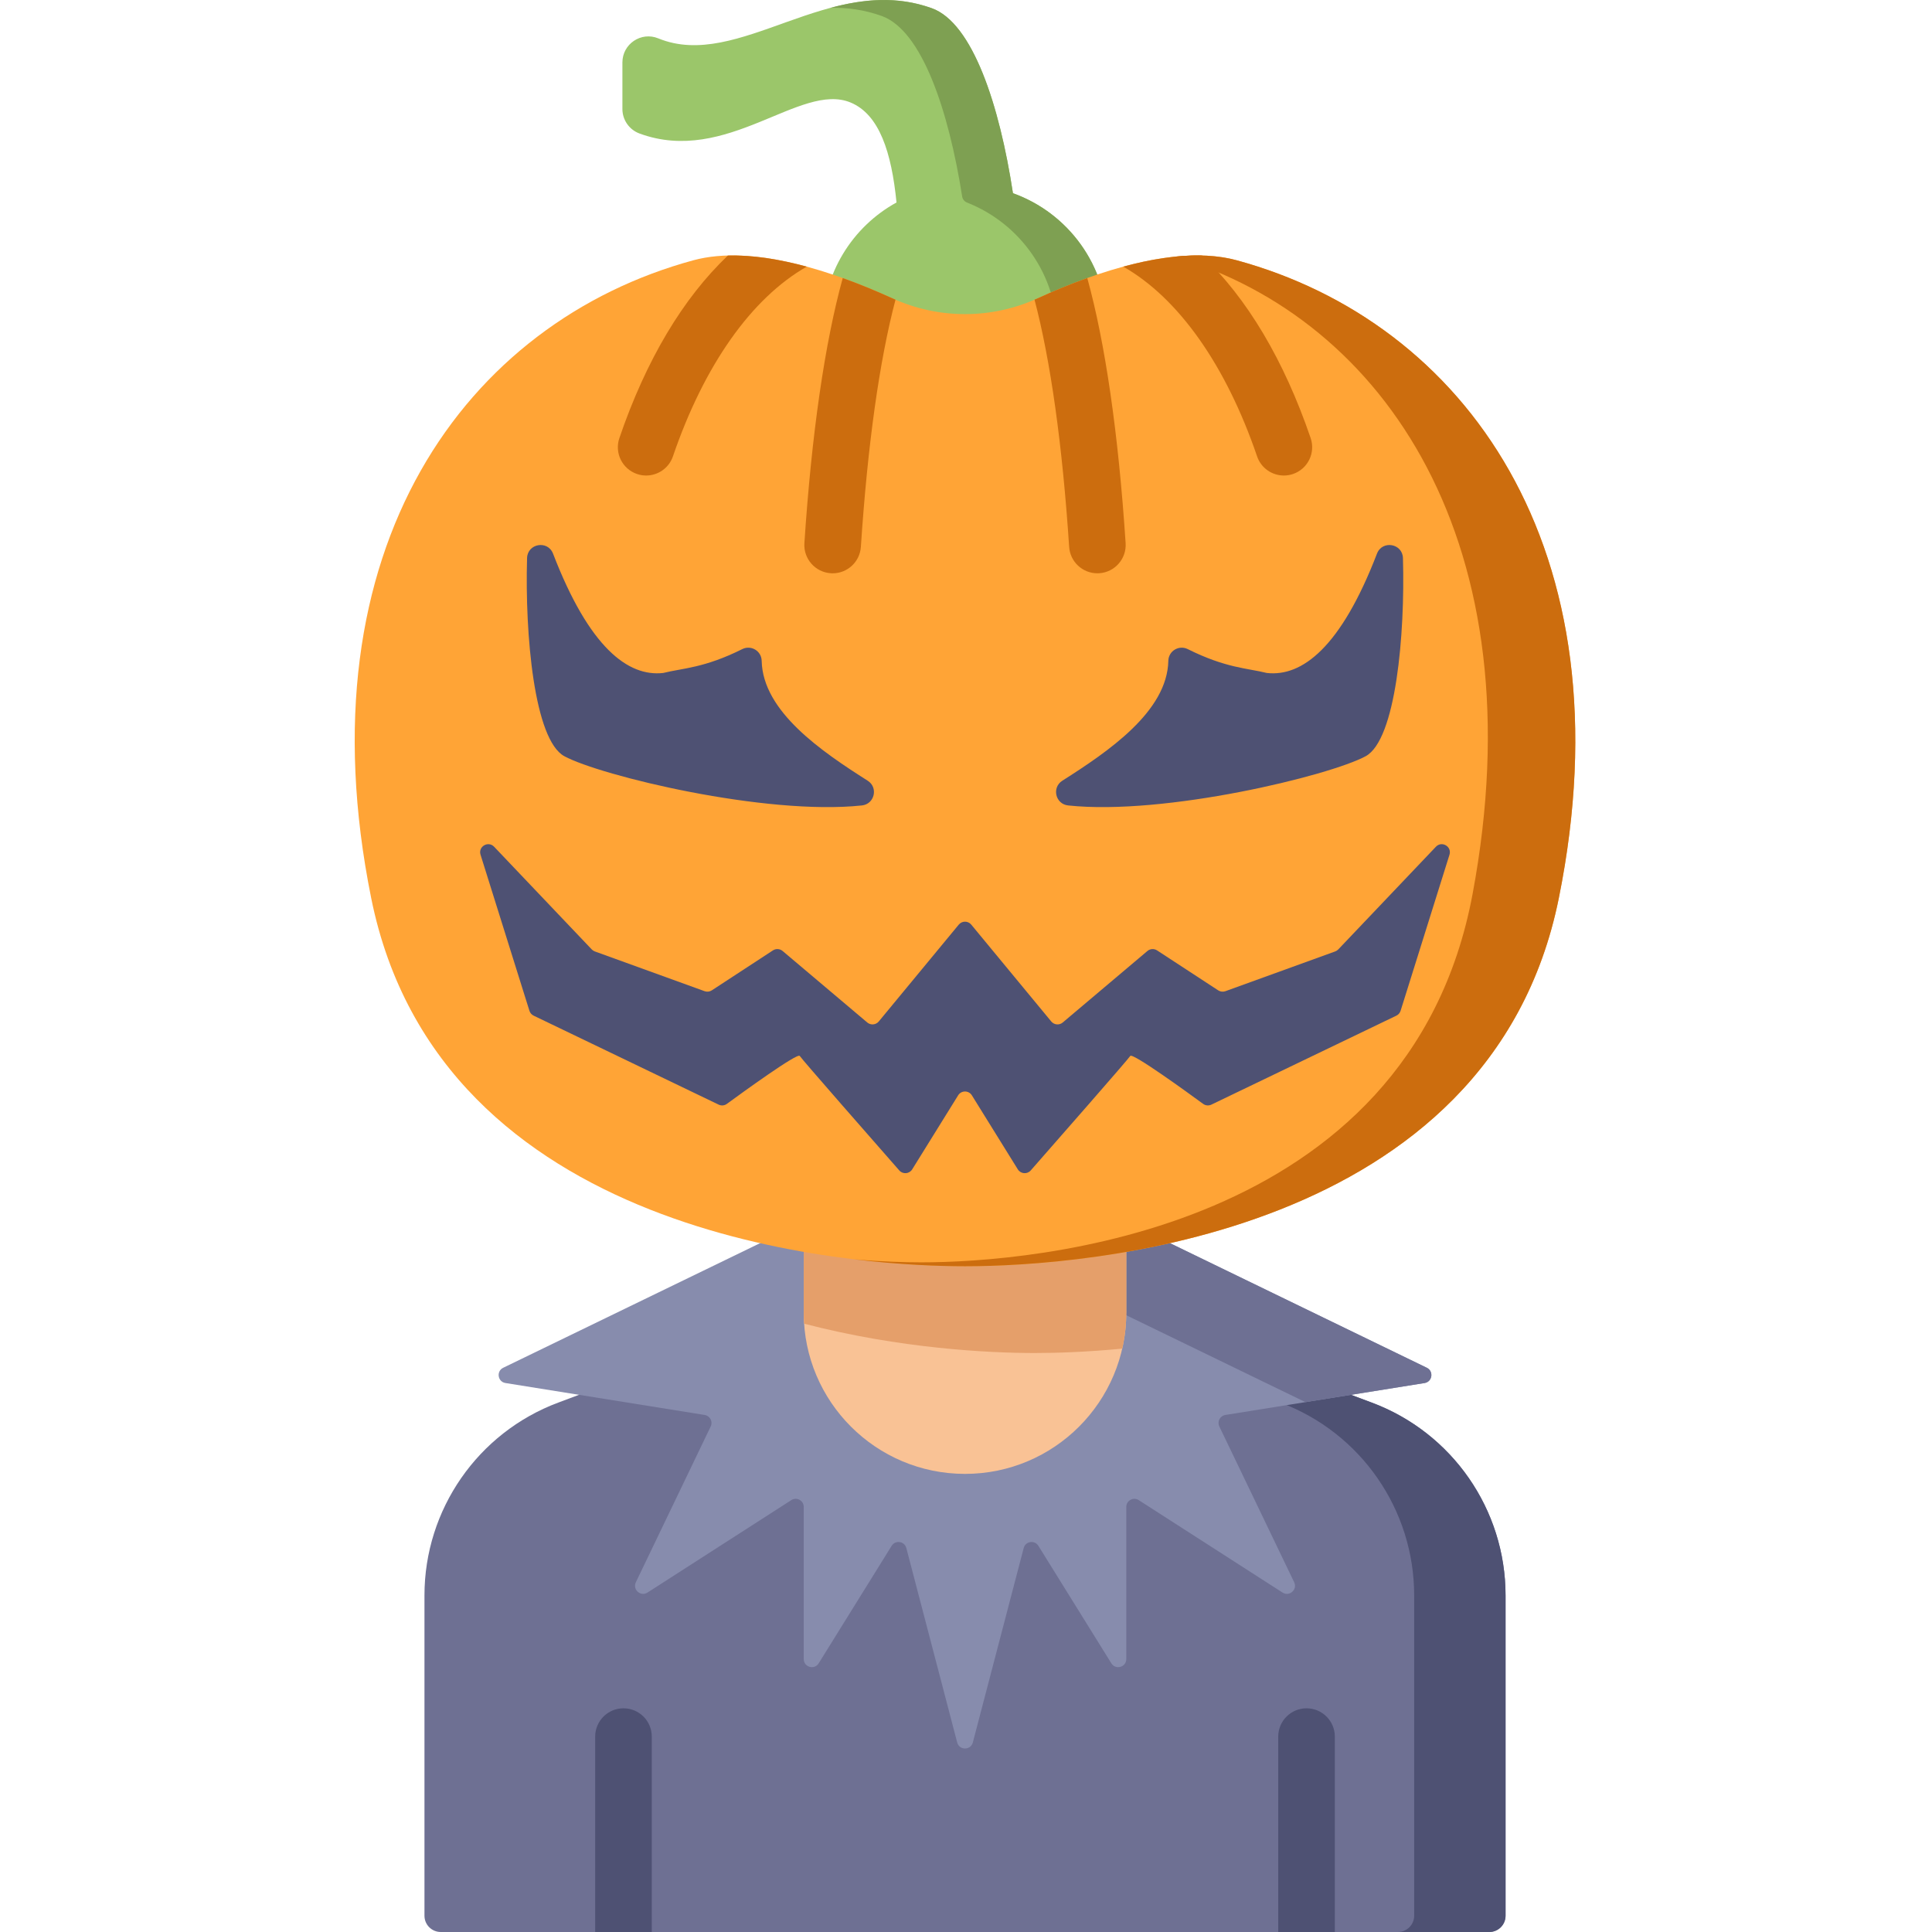 <svg height="512pt" viewBox="-94 0 512 512.001" width="512pt" xmlns="http://www.w3.org/2000/svg"><path d="m174.441 51.203c-3.551-23.352-10.688-45.148-21.516-49.031-27.039-9.695-51.195 16.746-72.473 7.996-4.535-1.863-9.508 1.477-9.508 6.379v12.348c0 2.902 1.824 5.492 4.547 6.492 23.16 8.52 42.598-13.73 55.91-8.227 7.66 3.168 10.863 13.258 12.184 26.496-11.668 6.414-19.574 18.82-19.574 33.074 0 20.836 16.891 37.723 37.727 37.723 20.832 0 37.723-16.887 37.723-37.723 0-16.375-10.438-30.312-25.02-35.527zm0 0" fill="#9bc66a"/><path d="m174.441 51.203c-3.551-23.352-10.688-45.148-21.516-49.031-9.27-3.324-18.207-2.402-26.801-.102 4.426-.09 8.938.516 13.531 2.16 10.648 3.82 17.723 24.953 21.332 47.855.113.727.613 1.328 1.297 1.598 13.996 5.512 23.906 19.152 23.906 35.109 0 16.504-10.602 30.535-25.367 35.652 21.254.5 38.637-16.574 38.637-37.711 0-16.379-10.438-30.316-25.02-35.531zm0 0" fill="#7ea052"/><path d="m300.676 512h-277.879c-2.379 0-4.309-1.93-4.309-4.309v-84.883c0-22.758 14.125-43.125 35.438-51.102l107.812-40.34 107.812 40.344c21.312 7.973 35.438 28.34 35.438 51.098v84.883c0 2.379-1.93 4.309-4.312 4.309zm0 0" fill="#6e7093"/><path d="m269.551 371.711-107.812-40.344v9.062l83.594 31.277c21.312 7.977 35.438 28.344 35.438 51.102v84.883c0 2.379-1.93 4.309-4.312 4.309h24.219c2.383 0 4.312-1.93 4.312-4.309v-84.883c0-22.758-14.125-43.125-35.438-51.098zm0 0" fill="#4e5173"/><path d="m259.746 512v-51.781c0-4.145-3.359-7.5-7.5-7.5s-7.5 3.355-7.5 7.5v51.781zm0 0" fill="#4e5173"/><path d="m78.73 512v-51.781c0-4.145-3.359-7.5-7.5-7.5-4.145 0-7.5 3.355-7.5 7.5v51.781zm0 0" fill="#4e5173"/><path d="m284.121 362.473-108.391-52.582h-27.984l-108.391 52.582c-1.887.914-1.473 3.711.594 4.043l52.801 8.465c1.418.227 2.215 1.754 1.594 3.043l-19.836 41.289c-.934 1.945 1.273 3.898 3.09 2.73l38.102-24.492c1.426-.918 3.301.105 3.301 1.801v40.316c0 2.156 2.824 2.961 3.961 1.129l19.336-31.137c.992-1.598 3.414-1.23 3.891.59l13.477 51.52c.559 2.133 3.59 2.133 4.148 0l13.477-51.52c.473-1.82 2.898-2.188 3.891-.59l19.336 31.137c1.137 1.832 3.961 1.027 3.961-1.129v-40.316c0-1.695 1.875-2.719 3.301-1.801l38.102 24.492c1.816 1.168 4.027-.785 3.09-2.73l-19.836-41.289c-.621-1.289.176-2.816 1.594-3.043l52.801-8.465c2.066-.332 2.477-3.129.594-4.043zm0 0" fill="#878cad"/><path d="m284.121 362.473-108.391-52.582h-27.984l-24.504 11.887h26.047l102.66 49.801 31.578-5.062c2.066-.332 2.477-3.129.594-4.043zm0 0" fill="#6e7093"/><path d="m118.996 284.988v62.871c0 23.602 19.137 42.738 42.742 42.738s42.738-19.137 42.738-42.738v-62.871zm0 0" fill="#f9c295"/><path d="m203.406 357.402c.703-3.07 1.07-6.266 1.07-9.547v-62.867h-85.48v62.867c0 .988.035 1.969.102 2.938 25.465 6.629 49.082 7.773 61.129 7.773 5.57 0 13.617-.246 23.18-1.164zm0 0" fill="#e59f6a"/><path d="m180.98 79.059c-12.238 5.582-26.25 5.582-38.488 0-15.375-7.016-36.906-14.395-52.766-10.078-60.098 16.359-104.109 76.066-85.352 169.047 18.145 89.945 126.281 97.539 157.363 97.539s139.219-7.594 157.363-97.539c18.754-92.98-25.254-152.688-85.352-169.047-15.859-4.316-37.391 3.062-52.77 10.078zm0 0" fill="#ffa436"/><g fill="#cc6d0e"><path d="m233.75 68.98c-5.051-1.375-10.676-1.562-16.496-.953 55.66 16.465 96.367 76.129 78.98 168.973-16.844 89.941-117.23 97.535-146.086 97.535-4.465 0-10.641-.18-17.949-.82 12.348 1.492 22.77 1.852 29.539 1.852 31.082 0 139.219-7.594 157.363-97.539 18.754-92.98-25.254-152.688-85.352-169.047zm0 0"/><path d="m239.141 120.941c1.066 3.117 3.977 5.078 7.098 5.078.805 0 1.621-.129 2.426-.406 3.918-1.336 6.012-5.602 4.672-9.52-7.062-20.668-16.852-37.066-28.754-48.375-6.676-.172-13.863 1.027-20.906 2.941 14.648 8.344 27.215 26.137 35.465 50.281zm0 0"/><path d="m180.156 79.406c4.246 16.07 7.398 38.516 9.18 65.516.258 3.965 3.559 7.008 7.477 7.008.164 0 .332-.008.5-.016 4.133-.273 7.262-3.844 6.988-7.977-1.902-28.945-5.402-53.059-10.16-70.254-4.668 1.672-9.125 3.531-13.16 5.375-.273.125-.551.23-.824.348zm0 0"/><path d="m142.496 79.059c-4.035-1.84-8.492-3.703-13.16-5.375-4.754 17.199-8.254 41.312-10.164 70.254-.27 4.133 2.859 7.707 6.992 7.977.168.012.336.02.5.02 3.918 0 7.215-3.043 7.477-7.008 1.781-27.004 4.934-49.449 9.18-65.516-.277-.121-.555-.227-.824-.352zm0 0"/><path d="m74.812 125.613c.805.277 1.621.406 2.426.406 3.121 0 6.031-1.961 7.098-5.078 8.25-24.145 20.816-41.938 35.465-50.281-7.043-1.914-14.227-3.117-20.902-2.941-11.906 11.309-21.695 27.707-28.758 48.375-1.34 3.918.754 8.184 4.672 9.52zm0 0"/></g><path d="m270.914 146.719c1.398-3.633 6.77-2.707 6.883 1.18.59 20.25-1.883 48.184-9.891 52.512-9.535 5.152-53.195 15.773-78.848 13.039-3.352-.359-4.383-4.738-1.539-6.547 12.18-7.742 27.824-18.336 28.102-31.785.055-2.609 2.812-4.262 5.145-3.098 10.113 5.051 15.746 5.023 20.953 6.324 9.328 1.055 19.629-6.758 29.195-31.625zm0 0" fill="#4e5173"/><path d="m52.562 146.719c-1.398-3.633-6.77-2.707-6.883 1.18-.59 20.25 1.883 48.184 9.891 52.512 9.535 5.152 53.191 15.773 78.848 13.039 3.352-.359 4.383-4.738 1.539-6.547-12.184-7.742-27.824-18.336-28.105-31.785-.055-2.609-2.809-4.262-5.141-3.098-10.117 5.051-15.75 5.023-20.957 6.324-9.324 1.055-19.625-6.758-29.191-31.625zm0 0" fill="#4e5173"/><path d="m159.918 290.273-12.172 19.617c-.758 1.223-2.477 1.371-3.426.289-6.254-7.125-25.824-29.445-26.379-30.344-.566-.926-15.258 9.738-19.312 12.703-.637.469-1.473.539-2.184.199l-49.023-23.578c-.535-.254-.938-.723-1.117-1.289l-12.957-41.359c-.68-2.164 2.031-3.762 3.598-2.117l25.871 27.207c.23.238.512.426.824.539l29.09 10.535c.633.23 1.34.148 1.902-.219l16.207-10.594c.789-.516 1.828-.453 2.555.156l22.449 18.957c.91.766 2.273.645 3.035-.273l21.207-25.672c.859-1.035 2.445-1.035 3.305 0l21.207 25.672c.762.918 2.125 1.039 3.035.273l22.449-18.957c.727-.609 1.762-.672 2.555-.156l16.207 10.594c.562.367 1.27.449 1.902.219l29.09-10.535c.312-.113.594-.301.824-.539l25.871-27.207c1.562-1.645 4.277-.047 3.598 2.117l-12.957 41.359c-.18.566-.582 1.035-1.117 1.289l-49.023 23.578c-.711.34-1.547.27-2.188-.199-4.051-2.969-18.742-13.629-19.309-12.703-.555.898-20.125 23.219-26.379 30.344-.949 1.082-2.668.934-3.426-.289l-12.172-19.617c-.84-1.352-2.805-1.352-3.641 0zm0 0" fill="#4e5173"/></svg>